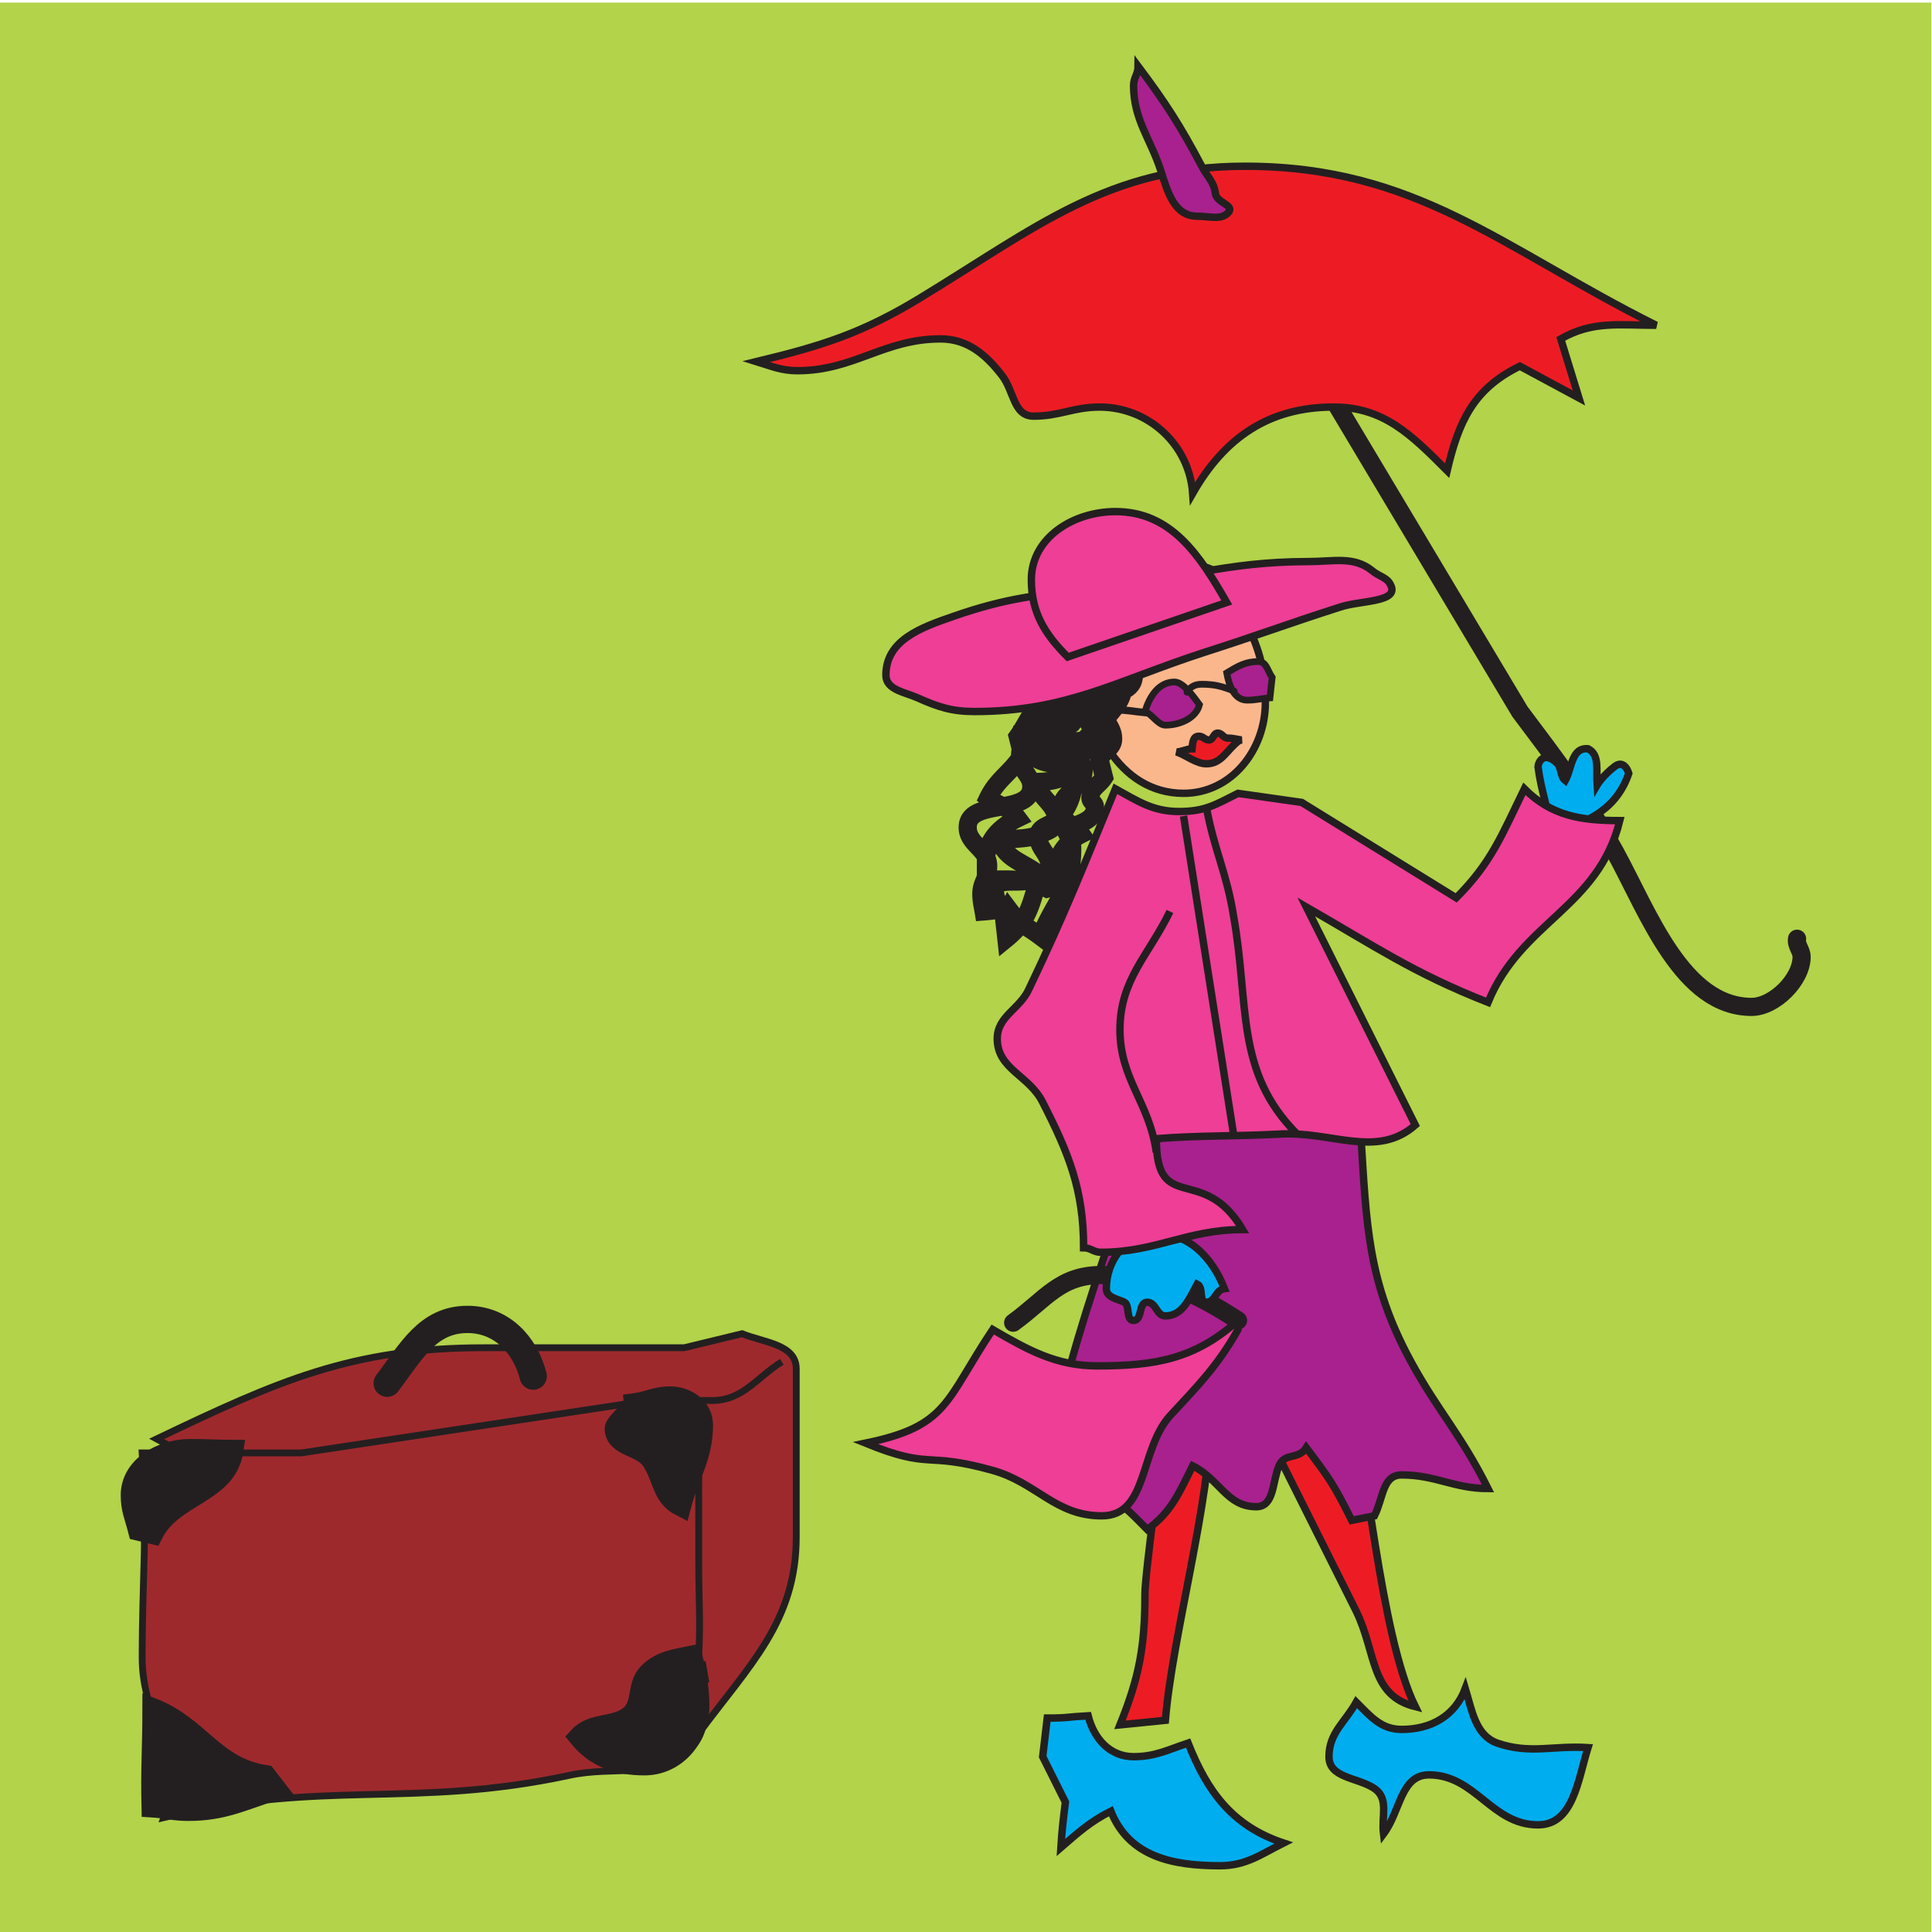 <svg xmlns="http://www.w3.org/2000/svg" xml:space="preserve" width="400" height="400"><path d="M745.512 3868.271h241.965v241.965H745.512Z" style="fill:#b2d34a;fill-opacity:1;fill-rule:nonzero;stroke:none" transform="matrix(1.653 0 0 -1.653 -1232.43 6794.761)"/><path d="M0 0c0-5.975-4.269-11.383-10.246-11.383-8.11 0-12.519 8.679-12.519 16.791 0 7.113 7.113 11.666 14.227 11.666 3.273 0 4.126-3.416 5.691-6.261C-.855 7.114 0 4.269 0 0" style="fill:#fbb78c;fill-opacity:1;fill-rule:nonzero;stroke:none" transform="matrix(1.653 0 0 -1.653 261.981 145.432)"/><path d="M0 0c0-5.975-4.269-11.383-10.246-11.383-8.11 0-12.519 8.679-12.519 16.791 0 7.113 7.113 11.666 14.227 11.666 3.273 0 4.126-3.416 5.691-6.261C-.855 7.114 0 4.269 0 0Z" style="fill:none;stroke:#231f20;stroke-width:.929;stroke-linecap:butt;stroke-linejoin:miter;stroke-miterlimit:3.864;stroke-dasharray:none;stroke-opacity:1" transform="matrix(1.653 0 0 -1.653 261.981 145.432)"/><path d="M0 0c1.422.853 2.347 1.422 3.983 1.422.996 0 1.139-1.21 1.708-1.991L5.408-3.13c-1.139-.072-1.708-.284-2.847-.284C.924-3.414.284-1.565 0 0" style="fill:#a9218e;fill-opacity:1;fill-rule:nonzero;stroke:none" transform="matrix(1.653 0 0 -1.653 253.982 139.316)"/><path d="M0 0c1.422.853 2.347 1.422 3.983 1.422.996 0 1.139-1.21 1.708-1.991L5.408-3.13c-1.139-.072-1.708-.284-2.847-.284C.924-3.414.284-1.565 0 0Z" style="fill:none;stroke:#231f20;stroke-width:.844;stroke-linecap:round;stroke-linejoin:miter;stroke-miterlimit:3.864;stroke-dasharray:none;stroke-opacity:1" transform="matrix(1.653 0 0 -1.653 253.982 139.316)"/><path d="M0 0c-.639.853-1.992 2.845-3.13 2.845-1.992 0-3.129-1.849-3.698-3.7.853-.284 1.636-1.706 2.561-1.706C-2.49-2.561-.427-1.708 0 0" style="fill:#a9218e;fill-opacity:1;fill-rule:nonzero;stroke:none" transform="matrix(1.653 0 0 -1.653 248.335 145.901)"/><path d="M0 0c-.639.853-1.992 2.845-3.13 2.845-1.992 0-3.129-1.849-3.698-3.7.853-.284 1.636-1.706 2.561-1.706C-2.49-2.561-.427-1.708 0 0z" style="fill:none;stroke:#231f20;stroke-width:.844;stroke-linecap:round;stroke-linejoin:miter;stroke-miterlimit:3.864;stroke-dasharray:none;stroke-opacity:1" transform="matrix(1.653 0 0 -1.653 248.335 145.901)"/><path d="M0 0c-1.512.605-2.454.855-4.055.855-.819 0-1.422-.286-1.849-.996" style="fill:none;stroke:#231f20;stroke-width:.844;stroke-linecap:round;stroke-linejoin:miter;stroke-miterlimit:3.864;stroke-dasharray:none;stroke-opacity:1" transform="matrix(1.653 0 0 -1.653 255.51 143.08)"/><path d="M0 0c-1.494.123-2.347.355-3.841.355-1.103 0-1.743-.107-2.846-.214-1.05-.105-2.311-.159-2.418-1.208l.283-.784" style="fill:none;stroke:#231f20;stroke-width:.929;stroke-linecap:round;stroke-linejoin:miter;stroke-miterlimit:3.864;stroke-dasharray:none;stroke-opacity:1" transform="matrix(1.653 0 0 -1.653 237.28 147.547)"/><path d="M0 0c-.55 0-.706.629-1.256.629-.547 0-.547-.863-1.097-.863-.53 0-.724.47-1.254.47-.765 0-.783-.803-.862-1.567-.55.018-1.411-.433-1.961-.393 1.236-.411 2.47-1.49 3.764-1.49 1.94 0 2.529 1.744 4.076 2.901l.314.079C1.057-.137.666 0 0 0" style="fill:#ed1c24;fill-opacity:1;fill-rule:nonzero;stroke:none" transform="matrix(1.653 0 0 -1.653 254.19 152.82)"/><path d="M0 0c-.55 0-.706.629-1.256.629-.547 0-.547-.863-1.097-.863-.53 0-.724.47-1.254.47-.765 0-.783-.803-.862-1.567-.55.018-1.411-.433-1.961-.393 1.236-.411 2.47-1.49 3.764-1.49 1.94 0 2.529 1.744 4.076 2.901l.314.079C1.057-.137.666 0 0 0Z" style="fill:none;stroke:#231f20;stroke-width:.929;stroke-linecap:butt;stroke-linejoin:miter;stroke-miterlimit:3.864;stroke-dasharray:none;stroke-opacity:1" transform="matrix(1.653 0 0 -1.653 254.19 152.82)"/><path d="M0 0c-2.63-.426-4.836-.781-5.975-3.13-.355-.782-.071-1.565-.569-2.276-.996-1.424-3.7-1.067-3.7-2.846 0-1.637 1.424-2.347 1.424-3.984 0-1.21-1.138-1.422-1.708-2.561l.57-2.277c-.641-.996-1.708-1.351-1.708-2.561 0-.498.569-.639.569-1.137 0-1.779-2.063-2.063-3.7-2.846.284-.853.853-1.351.853-2.276 0-5.408-1.92-6.118-3.983-11.099-2.278 1.708-2.278 1.139-3.983 3.416l-.57-1.139.284-2.56c1.92 1.565 2.704 2.987 3.416 5.405.426 1.565 1.992 2.063 1.992 3.7 0 1.494-1.423 2.206-1.423 3.7 0 1.35 1.706 1.35 2.561 2.275 1.565 1.708 1.992 3.557 1.992 5.977 0 .853-.996 1.067-1.708 1.422-1.21.641-2.135.924-3.414 1.423 2.275 2.846 3.771 4.552 7.114 5.691.781.214 1.493 0 2.275.286.641.212.286 1.065.571 1.706.711 1.708 1.28 2.703 1.423 4.552-.641.072-1.068.286-1.708.286-1.494 0-1.494-1.92-2.278-3.13-.567-.925-1.208-1.21-1.706-2.278l-.285-1.136c1.21 1.208 1.353 2.561 1.138 4.267h-2.773c-2.206 0-3.487-2.347-3.487-4.553 0-1.777 1.636-3.13 3.416-3.13 1.279 0 1.493 1.281 2.275 2.277-.498 0-.641.569-1.139.569-2.418 0-3.13-2.987-3.13-5.407 0-1.351 1.565-1.707 2.847-1.992l.283-1.139c-1.494-.853-2.773-1.136-4.552-1.136.428-2.135 2.561-2.704 2.561-4.839 0-.996-1.139-1.351-1.992-1.708-1.779-.71-3.202-.427-5.122-.853.781-2.063 2.418-2.489 4.269-3.699-.214-.284.069-.996-.286-1.139-1.708-.639-4.552.428-4.552-1.423 0-.924.426-1.493.853-2.275a24.911 24.911 0 0 0-2.276-.286c-.143.853-.285 1.353-.285 2.207 0 1.422.855 2.062.855 3.485 0 2.134-2.564 2.704-2.564 4.838 0 3.698 7.969 1.422 7.969 5.122 0 1.422-1.422 2.063-1.422 3.486 0 1.208.283 1.849.283 3.058.996.072 1.494.284 2.49.284 1.851 0 2.775-1.422 4.626-1.136l.284-1.425c-.925-.924-1.779-1.422-3.13-1.422-2.133 0-4.27 1.282-4.27 3.414 0 1.353 1.494 1.565 2.562 2.277 1.138.712 1.495 1.849 1.993 3.131 1.351 3.485 3.7 4.767 6.83 6.83-.926-5.551-6.83-6.973-6.83-12.522 0-1.992 3.131-1.992 3.131-3.983 0-2.135-2.847-2.704-2.847-4.839 0-1.565 1.708-1.92 2.561-3.13-2.561-1.279-3.771-3.912-3.13-6.544l-1.139-.284c-2.845 1.422-4.624 1.137-7.683 1.137v2.206c0 2.632 1.636 4.34 3.983 5.477-1.067 1.424-2.275 1.494-3.697 2.561 1.136 2.349 2.916 3.202 4.266 5.407l-.569 2.276c1.496 2.063 2.206 4.838 4.839 4.838 1.281 0 3.715-2.321 4.213-3.457.641-1.494-1.438-1.522-1.083-3.087h1.992c0 1.351-.272 1.168.154 2.376.57 1.637 2.621 3.03 2.976 4.738.427 2.063.071 4.269 1.994 5.122 1.208.498 2.204.355 3.414.853C-.853.071-.639 1.494.569 2.561l1.139.286C.5.569-1.279-.853-3.912-.853c-1.351 0-2.134.143-3.485.143-2.421 0-3.416-1.708-5.408-2.99" style="fill:none;stroke:#231f20;stroke-width:2.276;stroke-linecap:round;stroke-linejoin:miter;stroke-miterlimit:3.864;stroke-dasharray:none;stroke-opacity:1" transform="matrix(1.653 0 0 -1.653 245.043 132.73)"/><path d="M0 0c0-10.528-4.839-27.602-5.692-38.129l-5.691-.57c2.418 5.975 3.131 9.818 3.131 16.362 0 2.987 2.418 18.78 1.991 21.768z" style="fill:#ed1c24;fill-opacity:1;fill-rule:nonzero;stroke:none" transform="matrix(1.653 0 0 -1.653 250.69 293.143)"/><path d="M0 0c0-10.528-4.839-27.602-5.692-38.129l-5.691-.57c2.418 5.975 3.131 9.818 3.131 16.362 0 2.987 2.418 18.78 1.991 21.768z" style="fill:none;stroke:#231f20;stroke-width:.929;stroke-linecap:butt;stroke-linejoin:miter;stroke-miterlimit:3.864;stroke-dasharray:none;stroke-opacity:1" transform="matrix(1.653 0 0 -1.653 250.69 293.143)"/><path d="M0 0c2.418-9.675 4.126-32.012 8.536-40.977-5.692 1.425-4.836 6.688-7.397 11.953-2.99 5.975-9.961 19.919-13.091 26.179z" style="fill:#ed1c24;fill-opacity:1;fill-rule:nonzero;stroke:none" transform="matrix(1.653 0 0 -1.653 278.916 285.617)"/><path d="M0 0c2.418-9.675 4.126-32.012 8.536-40.977-5.692 1.425-4.836 6.688-7.397 11.953-2.99 5.975-9.961 19.919-13.091 26.179z" style="fill:none;stroke:#231f20;stroke-width:.929;stroke-linecap:butt;stroke-linejoin:miter;stroke-miterlimit:3.864;stroke-dasharray:none;stroke-opacity:1" transform="matrix(1.653 0 0 -1.653 278.916 285.617)"/><path d="M0 0c.71-11.383.853-18.497 6.261-28.457 3.414-6.261 6.26-9.106 9.674-15.936-4.269 0-6.544 1.708-10.813 1.708-2.42 0-2.277-2.846-3.416-5.122l-2.845-.569c-2.277 4.553-2.704 5.122-5.691 9.105-.996-1.565-2.704-.569-3.416-2.275-.853-1.992-.569-5.122-2.845-5.122-3.7 0-4.553 3.414-7.969 5.122-1.708-3.416-2.703-5.834-5.691-7.968-1.565 1.565-2.704 2.846-4.553 3.983-.853.428-.569 2.277-1.708 2.277-1.849 0-2.844-1.139-4.552-1.708-.427 1.282-1.139 1.992-1.139 3.416 0 9.816 9.96 35.569 13.091 44.96z" style="fill:#a9218e;fill-opacity:1;fill-rule:nonzero;stroke:none" transform="matrix(1.653 0 0 -1.653 281.74 234.808)"/><path d="M0 0c.71-11.383.853-18.497 6.261-28.457 3.414-6.261 6.26-9.106 9.674-15.936-4.269 0-6.544 1.708-10.813 1.708-2.42 0-2.277-2.846-3.416-5.122l-2.845-.569c-2.277 4.553-2.704 5.122-5.691 9.105-.996-1.565-2.704-.569-3.416-2.275-.853-1.992-.569-5.122-2.845-5.122-3.7 0-4.553 3.414-7.969 5.122-1.708-3.416-2.703-5.834-5.691-7.968-1.565 1.565-2.704 2.846-4.553 3.983-.853.428-.569 2.277-1.708 2.277-1.849 0-2.844-1.139-4.552-1.708-.427 1.282-1.139 1.992-1.139 3.416 0 9.816 9.96 35.569 13.091 44.96z" style="fill:none;stroke:#231f20;stroke-width:.929;stroke-linecap:butt;stroke-linejoin:miter;stroke-miterlimit:3.864;stroke-dasharray:none;stroke-opacity:1" transform="matrix(1.653 0 0 -1.653 281.74 234.808)"/><path d="M0 0c-1.28-3.414-4.267-5.122-7.967-5.122-2.561 0-3.842 1.565-5.691 3.414-1.425-2.561-3.416-3.84-3.416-6.828 0-2.704 3.557-2.561 5.691-3.985 1.851-1.28.855-3.414 1.139-5.691 2.134 2.846 2.134 7.399 5.691 7.399 5.834 0 7.826-6.261 13.66-6.261 4.41 0 4.98 5.549 6.261 9.675-4.412.286-7.256-.853-11.383.569C1.281-5.834.855-2.844 0 0" style="fill:#00aeef;fill-opacity:1;fill-rule:nonzero;stroke:none" transform="matrix(1.653 0 0 -1.653 303.377 349.591)"/><path d="M0 0c-1.28-3.414-4.267-5.122-7.967-5.122-2.561 0-3.842 1.565-5.691 3.414-1.425-2.561-3.416-3.84-3.416-6.828 0-2.704 3.557-2.561 5.691-3.985 1.851-1.28.855-3.414 1.139-5.691 2.134 2.846 2.134 7.399 5.691 7.399 5.834 0 7.826-6.261 13.66-6.261 4.41 0 4.98 5.549 6.261 9.675-4.412.286-7.256-.853-11.383.569C1.281-5.834.855-2.844 0 0Z" style="fill:none;stroke:#231f20;stroke-width:.929;stroke-linecap:butt;stroke-linejoin:miter;stroke-miterlimit:3.864;stroke-dasharray:none;stroke-opacity:1" transform="matrix(1.653 0 0 -1.653 303.377 349.591)"/><path d="M0 0c.71-2.846 2.702-5.122 5.689-5.122 2.704 0 4.269.853 6.83 1.706 2.421-6.118 5.551-10.385 11.953-12.519-2.845-1.425-4.696-2.847-7.967-2.847-5.977 0-11.383 1.139-13.66 6.83-2.561-1.281-4.126-2.704-6.261-4.553.143 2.276.286 3.414.569 5.692l-2.846 5.691.569 4.836C-2.42-.286-2.704-.143 0 0" style="fill:#00aeef;fill-opacity:1;fill-rule:nonzero;stroke:none" transform="matrix(1.653 0 0 -1.653 225.288 355.235)"/><path d="M0 0c.71-2.846 2.702-5.122 5.689-5.122 2.704 0 4.269.853 6.83 1.706 2.421-6.118 5.551-10.385 11.953-12.519-2.845-1.425-4.696-2.847-7.967-2.847-5.977 0-11.383 1.139-13.66 6.83-2.561-1.281-4.126-2.704-6.261-4.553.143 2.276.286 3.414.569 5.692l-2.846 5.691.569 4.836C-2.42-.286-2.704-.143 0 0z" style="fill:none;stroke:#231f20;stroke-width:.929;stroke-linecap:butt;stroke-linejoin:miter;stroke-miterlimit:3.864;stroke-dasharray:none;stroke-opacity:1" transform="matrix(1.653 0 0 -1.653 225.288 355.235)"/><path d="M0 0c-.143-.855.569-1.422.569-2.278 0-2.844-3.414-6.26-6.261-6.26-8.679 0-12.947 11.809-17.074 19.351-3.84 6.971-7.256 11.383-11.952 17.642l-26.179 43.823" style="fill:none;stroke:#231f20;stroke-width:2.276;stroke-linecap:round;stroke-linejoin:miter;stroke-miterlimit:3.864;stroke-dasharray:none;stroke-opacity:1" transform="matrix(1.653 0 0 -1.653 372.061 194.354)"/><path d="M0 0c-19.352 9.675-30.022 19.919-51.506 19.919-17.076 0-26.182-7.683-40.695-16.505-7.256-4.41-12.236-5.975-20.488-7.966 1.849-.57 3.13-1.139 5.122-1.139 7.114 0 10.813 3.983 17.927 3.983 3.414 0 5.692-1.992 7.683-4.552 1.567-1.992 1.425-5.123 3.986-5.123 3.271 0 4.979 1.139 8.252 1.139 6.118 0 11.24-4.696 11.667-10.813 3.983 6.97 9.533 10.813 17.643 10.813 6.261 0 9.677-3.414 14.229-7.969 1.423 6.12 3.272 10.246 9.106 13.091l7.399-3.983-2.277 7.397C-7.967.57-4.696 0 0 0" style="fill:#ed1c24;fill-opacity:1;fill-rule:nonzero;stroke:none" transform="matrix(1.653 0 0 -1.653 342.894 67.343)"/><path d="M0 0c-19.352 9.675-30.022 19.919-51.506 19.919-17.076 0-26.182-7.683-40.695-16.505-7.256-4.41-12.236-5.975-20.488-7.966 1.849-.57 3.13-1.139 5.122-1.139 7.114 0 10.813 3.983 17.927 3.983 3.414 0 5.692-1.992 7.683-4.552 1.567-1.992 1.425-5.123 3.986-5.123 3.271 0 4.979 1.139 8.252 1.139 6.118 0 11.24-4.696 11.667-10.813 3.983 6.97 9.533 10.813 17.643 10.813 6.261 0 9.677-3.414 14.229-7.969 1.423 6.12 3.272 10.246 9.106 13.091l7.399-3.983-2.277 7.397C-7.967.57-4.696 0 0 0Z" style="fill:none;stroke:#231f20;stroke-width:.929;stroke-linecap:butt;stroke-linejoin:miter;stroke-miterlimit:3.864;stroke-dasharray:none;stroke-opacity:1" transform="matrix(1.653 0 0 -1.653 342.894 67.343)"/><path d="M0 0c-2.561-4.553-4.971-6.971-8.528-10.813-3.843-4.268-2.704-12.52-8.538-12.52s-8.11 4.126-13.66 5.692c-8.679 2.418-7.541 0-15.934 3.413C-36.275-12.093-36.701-8.963-30.726 0c4.412-2.561 7.968-4.553 13.091-4.553 7.256 0 12.237.853 17.643 5.692z" style="fill:#ee3e96;fill-opacity:1;fill-rule:nonzero;stroke:none" transform="matrix(1.653 0 0 -1.653 256.32 275.267)"/><path d="M0 0c-2.561-4.553-4.971-6.971-8.528-10.813-3.843-4.268-2.704-12.52-8.538-12.52s-8.11 4.126-13.66 5.692c-8.679 2.418-7.541 0-15.934 3.413C-36.275-12.093-36.701-8.963-30.726 0c4.412-2.561 7.968-4.553 13.091-4.553 7.256 0 12.237.853 17.643 5.692z" style="fill:none;stroke:#231f20;stroke-width:.929;stroke-linecap:butt;stroke-linejoin:miter;stroke-miterlimit:3.864;stroke-dasharray:none;stroke-opacity:1" transform="matrix(1.653 0 0 -1.653 256.32 275.267)"/><path d="M0 0c-5.691 3.7-10.236 5.691-17.066 5.691-5.265 0-6.971-2.987-11.097-5.975" style="fill:none;stroke:#231f20;stroke-width:2.276;stroke-linecap:round;stroke-linejoin:miter;stroke-miterlimit:3.864;stroke-dasharray:none;stroke-opacity:1" transform="matrix(1.653 0 0 -1.653 256.32 273.384)"/><path d="M0 0c.049.704.746 1.922 2.275.569.746-.66.429-1.708 1.139-2.277.853 1.565.756 4.152 2.847 3.983 1.506-.759.996-2.702 1.136-4.552 0 0 .693 1.174 2.226 2.342 1.22.929 1.742-.87 1.742-.87-1.422-4.269-5.104-6.452-9.659-7.164C1.137-4.838.427-3.13 0 0" style="fill:#00aeef;fill-opacity:1;fill-rule:nonzero;stroke:none" transform="matrix(1.653 0 0 -1.653 318.433 158.776)"/><path d="M0 0c.049.704.746 1.922 2.275.569.746-.66.429-1.708 1.139-2.277.853 1.565.756 4.152 2.847 3.983 1.506-.759.996-2.702 1.136-4.552 0 0 .693 1.174 2.226 2.342 1.22.929 1.742-.87 1.742-.87-1.422-4.269-5.104-6.452-9.659-7.164C1.137-4.838.427-3.13 0 0Z" style="fill:none;stroke:#231f20;stroke-width:.929;stroke-linecap:butt;stroke-linejoin:miter;stroke-miterlimit:3.864;stroke-dasharray:none;stroke-opacity:1" transform="matrix(1.653 0 0 -1.653 318.433 158.776)"/><path d="M0 0c-2.846 0-4.553.569-7.114 1.708-1.565.712-3.985.996-3.985 2.845 0 4.411 4.412 5.977 8.538 7.399 6.545 2.277 10.673 2.704 17.643 3.414 10.528 1.139 16.22 3.416 26.749 3.416 3.131 0 5.692.71 7.969-1.138.853-.713 1.849-.853 2.276-1.708 1.281-2.276-3.698-1.992-6.261-2.845-6.685-2.135-10.385-3.557-17.074-5.692C17.786 3.843 11.526 0 0 0" style="fill:#ee3e96;fill-opacity:1;fill-rule:nonzero;stroke:none" transform="matrix(1.653 0 0 -1.653 201.764 147.315)"/><path d="M0 0c-2.846 0-4.553.569-7.114 1.708-1.565.712-3.985.996-3.985 2.845 0 4.411 4.412 5.977 8.538 7.399 6.545 2.277 10.673 2.704 17.643 3.414 10.528 1.139 16.22 3.416 26.749 3.416 3.131 0 5.692.71 7.969-1.138.853-.713 1.849-.853 2.276-1.708 1.281-2.276-3.698-1.992-6.261-2.845-6.685-2.135-10.385-3.557-17.074-5.692C17.786 3.843 11.526 0 0 0Z" style="fill:none;stroke:#231f20;stroke-width:.929;stroke-linecap:butt;stroke-linejoin:miter;stroke-miterlimit:3.864;stroke-dasharray:none;stroke-opacity:1" transform="matrix(1.653 0 0 -1.653 201.764 147.315)"/><path d="M0 0c-3.416 5.975-6.973 11.381-13.944 11.381-5.265 0-10.529-3.271-10.529-8.536 0-4.126 1.708-6.83 4.552-9.675z" style="fill:#ee3e96;fill-opacity:1;fill-rule:nonzero;stroke:none" transform="matrix(1.653 0 0 -1.653 253.982 124.732)"/><path d="M0 0c-3.416 5.975-6.973 11.381-13.944 11.381-5.265 0-10.529-3.271-10.529-8.536 0-4.126 1.708-6.83 4.552-9.675z" style="fill:none;stroke:#231f20;stroke-width:.929;stroke-linecap:butt;stroke-linejoin:miter;stroke-miterlimit:3.864;stroke-dasharray:none;stroke-opacity:1" transform="matrix(1.653 0 0 -1.653 253.982 124.732)"/><path d="M0 0c0-.996-.571-1.422-.571-2.42 0-4.267 2.134-6.687 3.415-10.671.854-2.701 1.707-5.691 4.553-5.691 1.566 0 3.131-.569 3.984.569.569.855-1.566 1.139-1.706 2.278-.143 1.422-1.139 2.275-1.708 3.414C5.263-7.399 3.414-4.553 0 0" style="fill:#a9218e;fill-opacity:1;fill-rule:nonzero;stroke:none" transform="matrix(1.653 0 0 -1.653 235.638 13.715)"/><path d="M0 0c0-.996-.571-1.422-.571-2.42 0-4.267 2.134-6.687 3.415-10.671.854-2.701 1.707-5.691 4.553-5.691 1.566 0 3.131-.569 3.984.569.569.855-1.566 1.139-1.706 2.278-.143 1.422-1.139 2.275-1.708 3.414C5.263-7.399 3.414-4.553 0 0Z" style="fill:none;stroke:#231f20;stroke-width:.929;stroke-linecap:butt;stroke-linejoin:miter;stroke-miterlimit:3.864;stroke-dasharray:none;stroke-opacity:1" transform="matrix(1.653 0 0 -1.653 235.638 13.715)"/><path d="M0 0c-1.137-.141-1.137-1.706-2.275-1.706-.996 0-.286 1.849-1.139 2.275-.996-1.849-1.849-3.983-3.983-3.983-1.139 0-1.139 1.708-2.278 1.708-1.136 0-.569-2.277-1.708-2.277-.995 0-.426 1.848-1.136 2.277-.855.426-2.278.569-2.278 1.706 0 3.416 2.278 6.546 5.692 6.83C-4.693 7.257-1.563 3.985 0 0" style="fill:#00aeef;fill-opacity:1;fill-rule:nonzero;stroke:none" transform="matrix(1.653 0 0 -1.653 253.51 266.8)"/><path d="M0 0c-1.137-.141-1.137-1.706-2.275-1.706-.996 0-.286 1.849-1.139 2.275-.996-1.849-1.849-3.983-3.983-3.983-1.139 0-1.139 1.708-2.278 1.708-1.136 0-.569-2.277-1.708-2.277-.995 0-.426 1.848-1.136 2.277-.855.426-2.278.569-2.278 1.706 0 3.416 2.278 6.546 5.692 6.83C-4.693 7.257-1.563 3.985 0 0Z" style="fill:none;stroke:#231f20;stroke-width:.929;stroke-linecap:butt;stroke-linejoin:miter;stroke-miterlimit:3.864;stroke-dasharray:none;stroke-opacity:1" transform="matrix(1.653 0 0 -1.653 253.51 266.8)"/><path d="M0 0c0-9.675 5.834-2.99 10.813-11.383-6.97 0-10.813-2.846-17.786-2.846-.853 0-1.279.569-2.132.569 0 7.256-1.851 11.809-5.124 18.213-1.707 3.414-5.692 4.126-5.692 7.966 0 2.847 2.847 3.7 3.985 6.261 4.553 9.532 6.831 15.366 10.814 25.041 2.847-1.565 4.695-2.845 7.967-2.845 3.273 0 4.545.853 7.391 2.275l7.977-1.136 19.349-11.952c4.412 4.41 5.692 7.826 8.538 13.658 3.414-3.414 7.114-3.984 11.952-3.984-2.703-10.956-12.378-12.662-16.504-22.765-9.391 3.7-14.087 6.973-22.766 11.952L32.44 1.706C27.604-2.561 21.912.996 15.366.569 9.818.284 5.548.427 0 0" style="fill:#ee3e96;fill-opacity:1;fill-rule:nonzero;stroke:none" transform="matrix(1.653 0 0 -1.653 239.4 235.75)"/><path d="M0 0c0-9.675 5.834-2.99 10.813-11.383-6.97 0-10.813-2.846-17.786-2.846-.853 0-1.279.569-2.132.569 0 7.256-1.851 11.809-5.124 18.213-1.707 3.414-5.692 4.126-5.692 7.966 0 2.847 2.847 3.7 3.985 6.261 4.553 9.532 6.831 15.366 10.814 25.041 2.847-1.565 4.695-2.845 7.967-2.845 3.273 0 4.545.853 7.391 2.275l7.977-1.136 19.349-11.952c4.412 4.41 5.692 7.826 8.538 13.658 3.414-3.414 7.114-3.984 11.952-3.984-2.703-10.956-12.378-12.662-16.504-22.765-9.391 3.7-14.087 6.973-22.766 11.952L32.44 1.706C27.604-2.561 21.912.996 15.366.569 9.818.284 5.548.427 0 0Z" style="fill:none;stroke:#231f20;stroke-width:.929;stroke-linecap:butt;stroke-linejoin:miter;stroke-miterlimit:3.864;stroke-dasharray:none;stroke-opacity:1" transform="matrix(1.653 0 0 -1.653 239.4 235.75)"/><path d="M0 0c-.853 6.261-4.553 9.105-4.553 15.366 0 6.261 3.557 9.248 6.261 14.797m4.553 13.091c.995-5.408 2.561-8.253 3.414-13.661 1.991-11.096.143-19.492 7.968-27.316M3.414 42.115 9.675 2.277" style="fill:none;stroke:#231f20;stroke-width:.929;stroke-linecap:butt;stroke-linejoin:miter;stroke-miterlimit:3.864;stroke-dasharray:none;stroke-opacity:1" transform="matrix(1.653 0 0 -1.653 239.4 238.573)"/><path d="M0 0c15.163 7.249 24.442 11.421 40.963 11.421h25.121l7.241 1.757c2.715-1.098 6.79-1.318 6.79-4.392v-21.084c0-10.542-5.885-16.032-12.221-24.597z" style="fill:#9e292d;fill-opacity:1;fill-rule:nonzero;stroke:none" transform="matrix(1.653 0 0 -1.653 32.427 297.913)"/><path d="M0 0c15.163 7.249 24.442 11.421 40.963 11.421h25.121l7.241 1.757c2.715-1.098 6.79-1.318 6.79-4.392v-21.084c0-10.542-5.885-16.032-12.221-24.597z" style="fill:none;stroke:#231f20;stroke-width:.854;stroke-linecap:butt;stroke-linejoin:miter;stroke-miterlimit:3.864;stroke-dasharray:none;stroke-opacity:1" transform="matrix(1.653 0 0 -1.653 32.427 297.913)"/><path d="M0 0c19.919 4.83 31.236 1.098 50.7 5.269 5.884 1.317 11.543-.659 15.39 3.512 2.942 3.076.679 7.028.906 11.419.226 4.61 0 7.025 0 11.638v19.98h-9.055l-40.738-6.149H-2.716c.679-10.099 0-15.588 0-25.689C-2.716 12.296 2.489 7.245 0 0" style="fill:#9e292d;fill-opacity:1;fill-rule:nonzero;stroke:none" transform="matrix(1.653 0 0 -1.653 33.924 376.304)"/><path d="M0 0c19.919 4.83 31.236 1.098 50.7 5.269 5.884 1.317 11.543-.659 15.39 3.512 2.942 3.076.679 7.028.906 11.419.226 4.61 0 7.025 0 11.638v19.98h-9.055l-40.738-6.149H-2.716c.679-10.099 0-15.588 0-25.689C-2.716 12.296 2.489 7.245 0 0Z" style="fill:none;stroke:#231f20;stroke-width:.854;stroke-linecap:butt;stroke-linejoin:miter;stroke-miterlimit:3.864;stroke-dasharray:none;stroke-opacity:1" transform="matrix(1.653 0 0 -1.653 33.924 376.304)"/><path d="M0 0h2.604c3.852 0 5.55 2.864 8.723 4.847" style="fill:none;stroke:#231f20;stroke-width:.854;stroke-linecap:butt;stroke-linejoin:miter;stroke-miterlimit:3.864;stroke-dasharray:none;stroke-opacity:1" transform="matrix(1.653 0 0 -1.653 143.14 289.956)"/><path d="M0 0c2.972 3.885 5.033 7.995 10.063 7.995 4.232 0 7.204-3.109 8.232-7.107" style="fill:none;stroke:#231f20;stroke-width:3.416;stroke-linecap:round;stroke-linejoin:miter;stroke-miterlimit:3.864;stroke-dasharray:none;stroke-opacity:1" transform="matrix(1.653 0 0 -1.653 80.159 286.387)"/><path d="M0 0c1.835.222 2.752.885 4.588.885 2.178 0 4.128-1.439 4.128-3.543 0-4.094-1.721-6.198-2.752-10.182-2.409 1.218-2.179 3.542-3.671 5.755-1.26 1.882-4.586 1.661-4.586 3.984C-2.293-2.435 0-.664 0 0" style="fill:#231f20;fill-opacity:1;fill-rule:nonzero;stroke:none" transform="matrix(1.653 0 0 -1.653 131.1 290.615)"/><path d="M0 0c1.835.222 2.752.885 4.588.885 2.178 0 4.128-1.439 4.128-3.543 0-4.094-1.721-6.198-2.752-10.182-2.409 1.218-2.179 3.542-3.671 5.755-1.26 1.882-4.586 1.661-4.586 3.984C-2.293-2.435 0-.664 0 0Z" style="fill:none;stroke:#231f20;stroke-width:2.562;stroke-linecap:round;stroke-linejoin:miter;stroke-miterlimit:3.864;stroke-dasharray:none;stroke-opacity:1" transform="matrix(1.653 0 0 -1.653 131.1 290.615)"/><path d="M0 0c.113-2.1.457-3.313.457-5.412 0-3.864-2.856-7.4-6.855-7.4-3.426 0-6.167.995-8.223 3.536 1.714 1.876 4.455 1.104 6.396 2.65 1.714 1.435.8 3.754 2.284 5.301C-4.455.221-2.628.441-.457.883L.457-2.65Z" style="fill:#231f20;fill-opacity:1;fill-rule:nonzero;stroke:none" transform="matrix(1.653 0 0 -1.653 144.005 344.28)"/><path d="M0 0c.113-2.1.457-3.313.457-5.412 0-3.864-2.856-7.4-6.855-7.4-3.426 0-6.167.995-8.223 3.536 1.714 1.876 4.455 1.104 6.396 2.65 1.714 1.435.8 3.754 2.284 5.301C-4.455.221-2.628.441-.457.883L.457-2.65Z" style="fill:none;stroke:#231f20;stroke-width:2.562;stroke-linecap:round;stroke-linejoin:miter;stroke-miterlimit:3.864;stroke-dasharray:none;stroke-opacity:1" transform="matrix(1.653 0 0 -1.653 144.005 344.28)"/><path d="m0 0 1.371-1.771C-2.855-3.099-5.255-4.427-9.712-4.427c-1.828 0-2.742.333-4.57.443-.115 4.869.113 7.526.113 12.398C-8.226 6.088-6.513.997 0 0" style="fill:#231f20;fill-opacity:1;fill-rule:nonzero;stroke:none" transform="matrix(1.653 0 0 -1.653 55.02 367.574)"/><path d="m0 0 1.371-1.771C-2.855-3.099-5.255-4.427-9.712-4.427c-1.828 0-2.742.333-4.57.443-.115 4.869.113 7.526.113 12.398C-8.226 6.088-6.513.997 0 0Z" style="fill:none;stroke:#231f20;stroke-width:2.562;stroke-linecap:round;stroke-linejoin:miter;stroke-miterlimit:3.864;stroke-dasharray:none;stroke-opacity:1" transform="matrix(1.653 0 0 -1.653 55.02 367.574)"/><path d="M0 0c-2.06 0-3.319.11-5.379.11-3.662 0-7.439-2.213-7.439-5.754 0-1.77.458-2.655.916-4.425l1.83-.443C-7.554-5.532-.8-5.532 0 0" style="fill:#231f20;fill-opacity:1;fill-rule:nonzero;stroke:none" transform="matrix(1.653 0 0 -1.653 48.299 300.22)"/><path d="M0 0c-2.06 0-3.319.11-5.379.11-3.662 0-7.439-2.213-7.439-5.754 0-1.77.458-2.655.916-4.425l1.83-.443C-7.554-5.532-.8-5.532 0 0Z" style="fill:none;stroke:#231f20;stroke-width:2.562;stroke-linecap:round;stroke-linejoin:miter;stroke-miterlimit:3.864;stroke-dasharray:none;stroke-opacity:1" transform="matrix(1.653 0 0 -1.653 48.299 300.22)"/></svg>